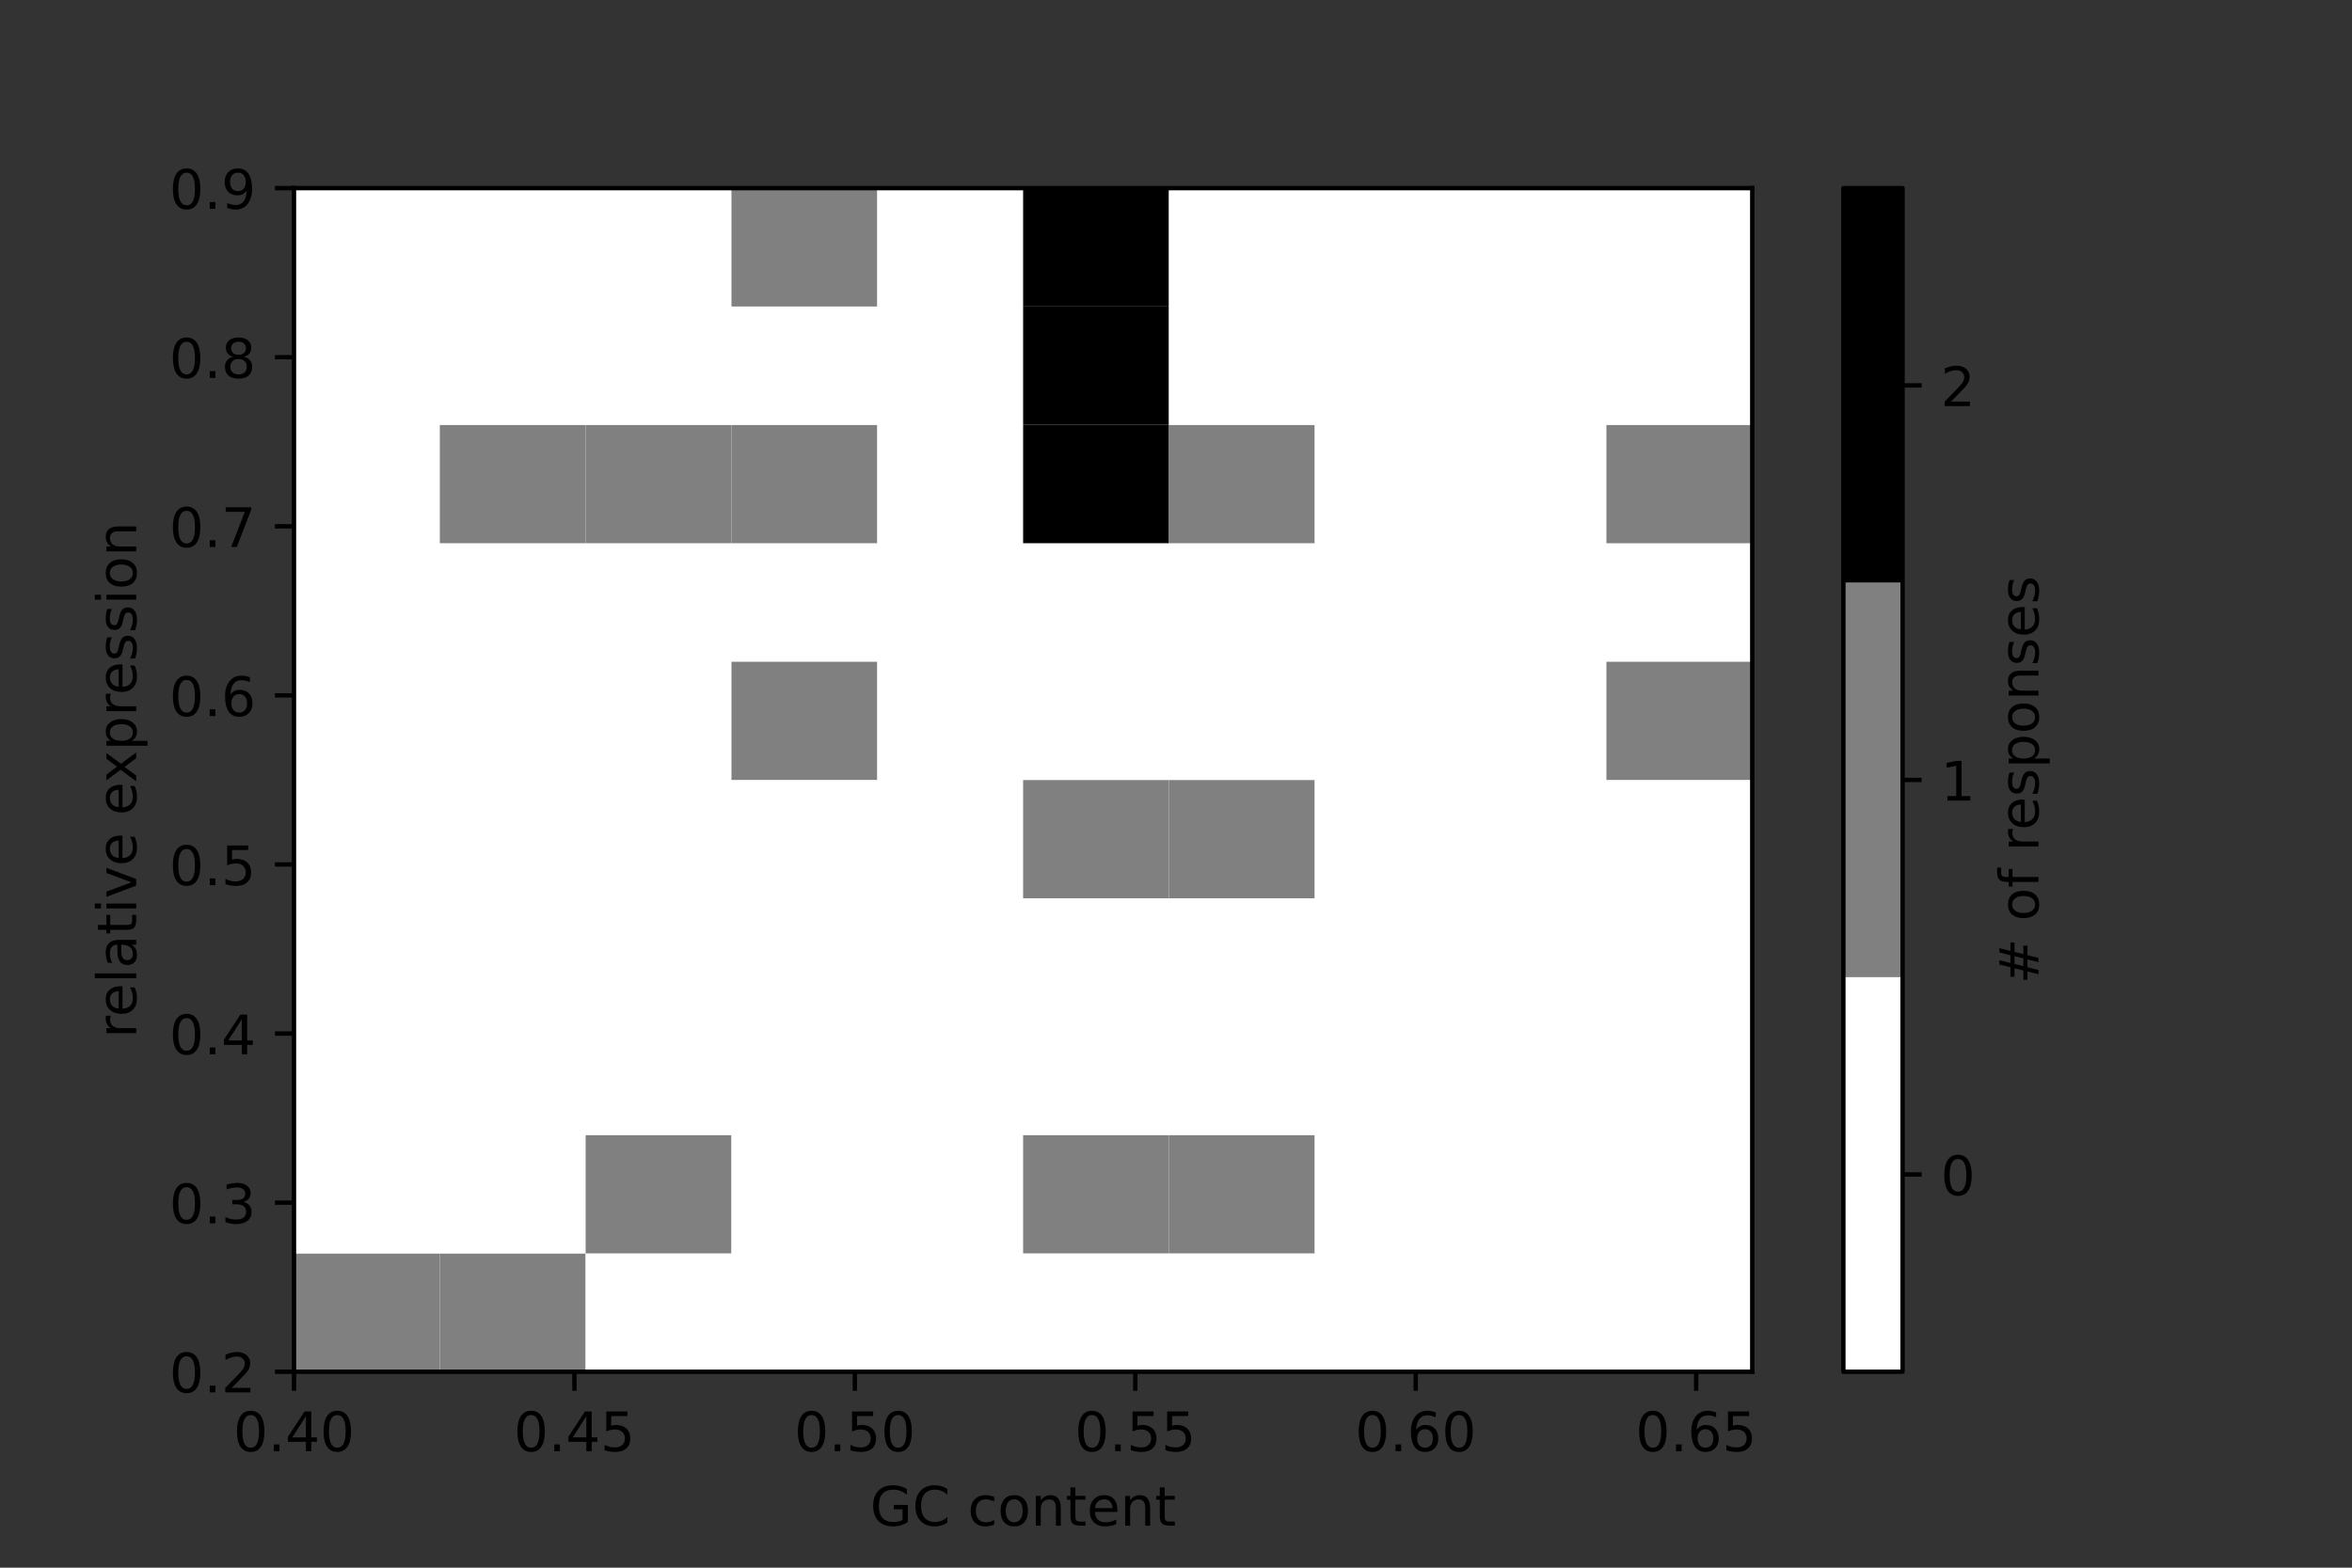 <?xml version="1.0" encoding="utf-8" standalone="no"?>
<!DOCTYPE svg PUBLIC "-//W3C//DTD SVG 1.1//EN"
  "http://www.w3.org/Graphics/SVG/1.1/DTD/svg11.dtd">
<!-- Created with matplotlib (https://matplotlib.org/) -->
<svg height="288pt" version="1.1" viewBox="0 0 432 288" width="432pt" xmlns="http://www.w3.org/2000/svg" xmlns:xlink="http://www.w3.org/1999/xlink">
 <rect x="0" y="0" width="432" height="288" fill="#333333" stroke="none"/>
 <defs>
  <style type="text/css">*{stroke-linecap:butt;stroke-linejoin:round;}</style>
 </defs>
 <g id="figure_1">
  <g id="patch_1">
   <path d="M 0 288 
L 432 288 
L 432 0 
L 0 0 
z
" style="fill:none;"/>
  </g>
  <g id="axes_1">
   <g id="patch_2">
    <path d="M 54 252 
L 321.84 252 
L 321.84 34.56 
L 54 34.56 
z
" style="fill:#ffffff;"/>
   </g>
   <g id="QuadMesh_1">
    <path clip-path="url(#p252e12c3a7)" d="M 54 252 
L 80.784 252 
L 80.784 230.256 
L 54 230.256 
L 54 252 
" style="fill:#808080;"/>
    <path clip-path="url(#p252e12c3a7)" d="M 80.784 252 
L 107.568 252 
L 107.568 230.256 
L 80.784 230.256 
L 80.784 252 
" style="fill:#808080;"/>
    <path clip-path="url(#p252e12c3a7)" d="M 107.568 252 
L 134.352 252 
L 134.352 230.256 
L 107.568 230.256 
L 107.568 252 
" style="fill:#ffffff;"/>
    <path clip-path="url(#p252e12c3a7)" d="M 134.352 252 
L 161.136 252 
L 161.136 230.256 
L 134.352 230.256 
L 134.352 252 
" style="fill:#ffffff;"/>
    <path clip-path="url(#p252e12c3a7)" d="M 161.136 252 
L 187.92 252 
L 187.92 230.256 
L 161.136 230.256 
L 161.136 252 
" style="fill:#ffffff;"/>
    <path clip-path="url(#p252e12c3a7)" d="M 187.92 252 
L 214.704 252 
L 214.704 230.256 
L 187.92 230.256 
L 187.92 252 
" style="fill:#ffffff;"/>
    <path clip-path="url(#p252e12c3a7)" d="M 214.704 252 
L 241.488 252 
L 241.488 230.256 
L 214.704 230.256 
L 214.704 252 
" style="fill:#ffffff;"/>
    <path clip-path="url(#p252e12c3a7)" d="M 241.488 252 
L 268.272 252 
L 268.272 230.256 
L 241.488 230.256 
L 241.488 252 
" style="fill:#ffffff;"/>
    <path clip-path="url(#p252e12c3a7)" d="M 268.272 252 
L 295.056 252 
L 295.056 230.256 
L 268.272 230.256 
L 268.272 252 
" style="fill:#ffffff;"/>
    <path clip-path="url(#p252e12c3a7)" d="M 295.056 252 
L 321.84 252 
L 321.84 230.256 
L 295.056 230.256 
L 295.056 252 
" style="fill:#ffffff;"/>
    <path clip-path="url(#p252e12c3a7)" d="M 54 230.256 
L 80.784 230.256 
L 80.784 208.512 
L 54 208.512 
L 54 230.256 
" style="fill:#ffffff;"/>
    <path clip-path="url(#p252e12c3a7)" d="M 80.784 230.256 
L 107.568 230.256 
L 107.568 208.512 
L 80.784 208.512 
L 80.784 230.256 
" style="fill:#ffffff;"/>
    <path clip-path="url(#p252e12c3a7)" d="M 107.568 230.256 
L 134.352 230.256 
L 134.352 208.512 
L 107.568 208.512 
L 107.568 230.256 
" style="fill:#808080;"/>
    <path clip-path="url(#p252e12c3a7)" d="M 134.352 230.256 
L 161.136 230.256 
L 161.136 208.512 
L 134.352 208.512 
L 134.352 230.256 
" style="fill:#ffffff;"/>
    <path clip-path="url(#p252e12c3a7)" d="M 161.136 230.256 
L 187.92 230.256 
L 187.92 208.512 
L 161.136 208.512 
L 161.136 230.256 
" style="fill:#ffffff;"/>
    <path clip-path="url(#p252e12c3a7)" d="M 187.92 230.256 
L 214.704 230.256 
L 214.704 208.512 
L 187.92 208.512 
L 187.92 230.256 
" style="fill:#808080;"/>
    <path clip-path="url(#p252e12c3a7)" d="M 214.704 230.256 
L 241.488 230.256 
L 241.488 208.512 
L 214.704 208.512 
L 214.704 230.256 
" style="fill:#808080;"/>
    <path clip-path="url(#p252e12c3a7)" d="M 241.488 230.256 
L 268.272 230.256 
L 268.272 208.512 
L 241.488 208.512 
L 241.488 230.256 
" style="fill:#ffffff;"/>
    <path clip-path="url(#p252e12c3a7)" d="M 268.272 230.256 
L 295.056 230.256 
L 295.056 208.512 
L 268.272 208.512 
L 268.272 230.256 
" style="fill:#ffffff;"/>
    <path clip-path="url(#p252e12c3a7)" d="M 295.056 230.256 
L 321.84 230.256 
L 321.84 208.512 
L 295.056 208.512 
L 295.056 230.256 
" style="fill:#ffffff;"/>
    <path clip-path="url(#p252e12c3a7)" d="M 54 208.512 
L 80.784 208.512 
L 80.784 186.768 
L 54 186.768 
L 54 208.512 
" style="fill:#ffffff;"/>
    <path clip-path="url(#p252e12c3a7)" d="M 80.784 208.512 
L 107.568 208.512 
L 107.568 186.768 
L 80.784 186.768 
L 80.784 208.512 
" style="fill:#ffffff;"/>
    <path clip-path="url(#p252e12c3a7)" d="M 107.568 208.512 
L 134.352 208.512 
L 134.352 186.768 
L 107.568 186.768 
L 107.568 208.512 
" style="fill:#ffffff;"/>
    <path clip-path="url(#p252e12c3a7)" d="M 134.352 208.512 
L 161.136 208.512 
L 161.136 186.768 
L 134.352 186.768 
L 134.352 208.512 
" style="fill:#ffffff;"/>
    <path clip-path="url(#p252e12c3a7)" d="M 161.136 208.512 
L 187.92 208.512 
L 187.92 186.768 
L 161.136 186.768 
L 161.136 208.512 
" style="fill:#ffffff;"/>
    <path clip-path="url(#p252e12c3a7)" d="M 187.92 208.512 
L 214.704 208.512 
L 214.704 186.768 
L 187.92 186.768 
L 187.92 208.512 
" style="fill:#ffffff;"/>
    <path clip-path="url(#p252e12c3a7)" d="M 214.704 208.512 
L 241.488 208.512 
L 241.488 186.768 
L 214.704 186.768 
L 214.704 208.512 
" style="fill:#ffffff;"/>
    <path clip-path="url(#p252e12c3a7)" d="M 241.488 208.512 
L 268.272 208.512 
L 268.272 186.768 
L 241.488 186.768 
L 241.488 208.512 
" style="fill:#ffffff;"/>
    <path clip-path="url(#p252e12c3a7)" d="M 268.272 208.512 
L 295.056 208.512 
L 295.056 186.768 
L 268.272 186.768 
L 268.272 208.512 
" style="fill:#ffffff;"/>
    <path clip-path="url(#p252e12c3a7)" d="M 295.056 208.512 
L 321.84 208.512 
L 321.84 186.768 
L 295.056 186.768 
L 295.056 208.512 
" style="fill:#ffffff;"/>
    <path clip-path="url(#p252e12c3a7)" d="M 54 186.768 
L 80.784 186.768 
L 80.784 165.024 
L 54 165.024 
L 54 186.768 
" style="fill:#ffffff;"/>
    <path clip-path="url(#p252e12c3a7)" d="M 80.784 186.768 
L 107.568 186.768 
L 107.568 165.024 
L 80.784 165.024 
L 80.784 186.768 
" style="fill:#ffffff;"/>
    <path clip-path="url(#p252e12c3a7)" d="M 107.568 186.768 
L 134.352 186.768 
L 134.352 165.024 
L 107.568 165.024 
L 107.568 186.768 
" style="fill:#ffffff;"/>
    <path clip-path="url(#p252e12c3a7)" d="M 134.352 186.768 
L 161.136 186.768 
L 161.136 165.024 
L 134.352 165.024 
L 134.352 186.768 
" style="fill:#ffffff;"/>
    <path clip-path="url(#p252e12c3a7)" d="M 161.136 186.768 
L 187.92 186.768 
L 187.92 165.024 
L 161.136 165.024 
L 161.136 186.768 
" style="fill:#ffffff;"/>
    <path clip-path="url(#p252e12c3a7)" d="M 187.92 186.768 
L 214.704 186.768 
L 214.704 165.024 
L 187.92 165.024 
L 187.92 186.768 
" style="fill:#ffffff;"/>
    <path clip-path="url(#p252e12c3a7)" d="M 214.704 186.768 
L 241.488 186.768 
L 241.488 165.024 
L 214.704 165.024 
L 214.704 186.768 
" style="fill:#ffffff;"/>
    <path clip-path="url(#p252e12c3a7)" d="M 241.488 186.768 
L 268.272 186.768 
L 268.272 165.024 
L 241.488 165.024 
L 241.488 186.768 
" style="fill:#ffffff;"/>
    <path clip-path="url(#p252e12c3a7)" d="M 268.272 186.768 
L 295.056 186.768 
L 295.056 165.024 
L 268.272 165.024 
L 268.272 186.768 
" style="fill:#ffffff;"/>
    <path clip-path="url(#p252e12c3a7)" d="M 295.056 186.768 
L 321.84 186.768 
L 321.84 165.024 
L 295.056 165.024 
L 295.056 186.768 
" style="fill:#ffffff;"/>
    <path clip-path="url(#p252e12c3a7)" d="M 54 165.024 
L 80.784 165.024 
L 80.784 143.28 
L 54 143.28 
L 54 165.024 
" style="fill:#ffffff;"/>
    <path clip-path="url(#p252e12c3a7)" d="M 80.784 165.024 
L 107.568 165.024 
L 107.568 143.28 
L 80.784 143.28 
L 80.784 165.024 
" style="fill:#ffffff;"/>
    <path clip-path="url(#p252e12c3a7)" d="M 107.568 165.024 
L 134.352 165.024 
L 134.352 143.28 
L 107.568 143.28 
L 107.568 165.024 
" style="fill:#ffffff;"/>
    <path clip-path="url(#p252e12c3a7)" d="M 134.352 165.024 
L 161.136 165.024 
L 161.136 143.28 
L 134.352 143.28 
L 134.352 165.024 
" style="fill:#ffffff;"/>
    <path clip-path="url(#p252e12c3a7)" d="M 161.136 165.024 
L 187.92 165.024 
L 187.92 143.28 
L 161.136 143.28 
L 161.136 165.024 
" style="fill:#ffffff;"/>
    <path clip-path="url(#p252e12c3a7)" d="M 187.92 165.024 
L 214.704 165.024 
L 214.704 143.28 
L 187.92 143.28 
L 187.92 165.024 
" style="fill:#808080;"/>
    <path clip-path="url(#p252e12c3a7)" d="M 214.704 165.024 
L 241.488 165.024 
L 241.488 143.28 
L 214.704 143.28 
L 214.704 165.024 
" style="fill:#808080;"/>
    <path clip-path="url(#p252e12c3a7)" d="M 241.488 165.024 
L 268.272 165.024 
L 268.272 143.28 
L 241.488 143.28 
L 241.488 165.024 
" style="fill:#ffffff;"/>
    <path clip-path="url(#p252e12c3a7)" d="M 268.272 165.024 
L 295.056 165.024 
L 295.056 143.28 
L 268.272 143.28 
L 268.272 165.024 
" style="fill:#ffffff;"/>
    <path clip-path="url(#p252e12c3a7)" d="M 295.056 165.024 
L 321.84 165.024 
L 321.84 143.28 
L 295.056 143.28 
L 295.056 165.024 
" style="fill:#ffffff;"/>
    <path clip-path="url(#p252e12c3a7)" d="M 54 143.28 
L 80.784 143.28 
L 80.784 121.536 
L 54 121.536 
L 54 143.28 
" style="fill:#ffffff;"/>
    <path clip-path="url(#p252e12c3a7)" d="M 80.784 143.28 
L 107.568 143.28 
L 107.568 121.536 
L 80.784 121.536 
L 80.784 143.28 
" style="fill:#ffffff;"/>
    <path clip-path="url(#p252e12c3a7)" d="M 107.568 143.28 
L 134.352 143.28 
L 134.352 121.536 
L 107.568 121.536 
L 107.568 143.28 
" style="fill:#ffffff;"/>
    <path clip-path="url(#p252e12c3a7)" d="M 134.352 143.28 
L 161.136 143.28 
L 161.136 121.536 
L 134.352 121.536 
L 134.352 143.28 
" style="fill:#808080;"/>
    <path clip-path="url(#p252e12c3a7)" d="M 161.136 143.28 
L 187.92 143.28 
L 187.92 121.536 
L 161.136 121.536 
L 161.136 143.28 
" style="fill:#ffffff;"/>
    <path clip-path="url(#p252e12c3a7)" d="M 187.92 143.28 
L 214.704 143.28 
L 214.704 121.536 
L 187.92 121.536 
L 187.92 143.28 
" style="fill:#ffffff;"/>
    <path clip-path="url(#p252e12c3a7)" d="M 214.704 143.28 
L 241.488 143.28 
L 241.488 121.536 
L 214.704 121.536 
L 214.704 143.28 
" style="fill:#ffffff;"/>
    <path clip-path="url(#p252e12c3a7)" d="M 241.488 143.28 
L 268.272 143.28 
L 268.272 121.536 
L 241.488 121.536 
L 241.488 143.28 
" style="fill:#ffffff;"/>
    <path clip-path="url(#p252e12c3a7)" d="M 268.272 143.28 
L 295.056 143.28 
L 295.056 121.536 
L 268.272 121.536 
L 268.272 143.28 
" style="fill:#ffffff;"/>
    <path clip-path="url(#p252e12c3a7)" d="M 295.056 143.28 
L 321.84 143.28 
L 321.84 121.536 
L 295.056 121.536 
L 295.056 143.28 
" style="fill:#808080;"/>
    <path clip-path="url(#p252e12c3a7)" d="M 54 121.536 
L 80.784 121.536 
L 80.784 99.792 
L 54 99.792 
L 54 121.536 
" style="fill:#ffffff;"/>
    <path clip-path="url(#p252e12c3a7)" d="M 80.784 121.536 
L 107.568 121.536 
L 107.568 99.792 
L 80.784 99.792 
L 80.784 121.536 
" style="fill:#ffffff;"/>
    <path clip-path="url(#p252e12c3a7)" d="M 107.568 121.536 
L 134.352 121.536 
L 134.352 99.792 
L 107.568 99.792 
L 107.568 121.536 
" style="fill:#ffffff;"/>
    <path clip-path="url(#p252e12c3a7)" d="M 134.352 121.536 
L 161.136 121.536 
L 161.136 99.792 
L 134.352 99.792 
L 134.352 121.536 
" style="fill:#ffffff;"/>
    <path clip-path="url(#p252e12c3a7)" d="M 161.136 121.536 
L 187.92 121.536 
L 187.92 99.792 
L 161.136 99.792 
L 161.136 121.536 
" style="fill:#ffffff;"/>
    <path clip-path="url(#p252e12c3a7)" d="M 187.92 121.536 
L 214.704 121.536 
L 214.704 99.792 
L 187.92 99.792 
L 187.92 121.536 
" style="fill:#ffffff;"/>
    <path clip-path="url(#p252e12c3a7)" d="M 214.704 121.536 
L 241.488 121.536 
L 241.488 99.792 
L 214.704 99.792 
L 214.704 121.536 
" style="fill:#ffffff;"/>
    <path clip-path="url(#p252e12c3a7)" d="M 241.488 121.536 
L 268.272 121.536 
L 268.272 99.792 
L 241.488 99.792 
L 241.488 121.536 
" style="fill:#ffffff;"/>
    <path clip-path="url(#p252e12c3a7)" d="M 268.272 121.536 
L 295.056 121.536 
L 295.056 99.792 
L 268.272 99.792 
L 268.272 121.536 
" style="fill:#ffffff;"/>
    <path clip-path="url(#p252e12c3a7)" d="M 295.056 121.536 
L 321.84 121.536 
L 321.84 99.792 
L 295.056 99.792 
L 295.056 121.536 
" style="fill:#ffffff;"/>
    <path clip-path="url(#p252e12c3a7)" d="M 54 99.792 
L 80.784 99.792 
L 80.784 78.048 
L 54 78.048 
L 54 99.792 
" style="fill:#ffffff;"/>
    <path clip-path="url(#p252e12c3a7)" d="M 80.784 99.792 
L 107.568 99.792 
L 107.568 78.048 
L 80.784 78.048 
L 80.784 99.792 
" style="fill:#808080;"/>
    <path clip-path="url(#p252e12c3a7)" d="M 107.568 99.792 
L 134.352 99.792 
L 134.352 78.048 
L 107.568 78.048 
L 107.568 99.792 
" style="fill:#808080;"/>
    <path clip-path="url(#p252e12c3a7)" d="M 134.352 99.792 
L 161.136 99.792 
L 161.136 78.048 
L 134.352 78.048 
L 134.352 99.792 
" style="fill:#808080;"/>
    <path clip-path="url(#p252e12c3a7)" d="M 161.136 99.792 
L 187.92 99.792 
L 187.92 78.048 
L 161.136 78.048 
L 161.136 99.792 
" style="fill:#ffffff;"/>
    <path clip-path="url(#p252e12c3a7)" d="M 187.92 99.792 
L 214.704 99.792 
L 214.704 78.048 
L 187.92 78.048 
L 187.92 99.792 
"/>
    <path clip-path="url(#p252e12c3a7)" d="M 214.704 99.792 
L 241.488 99.792 
L 241.488 78.048 
L 214.704 78.048 
L 214.704 99.792 
" style="fill:#808080;"/>
    <path clip-path="url(#p252e12c3a7)" d="M 241.488 99.792 
L 268.272 99.792 
L 268.272 78.048 
L 241.488 78.048 
L 241.488 99.792 
" style="fill:#ffffff;"/>
    <path clip-path="url(#p252e12c3a7)" d="M 268.272 99.792 
L 295.056 99.792 
L 295.056 78.048 
L 268.272 78.048 
L 268.272 99.792 
" style="fill:#ffffff;"/>
    <path clip-path="url(#p252e12c3a7)" d="M 295.056 99.792 
L 321.84 99.792 
L 321.84 78.048 
L 295.056 78.048 
L 295.056 99.792 
" style="fill:#808080;"/>
    <path clip-path="url(#p252e12c3a7)" d="M 54 78.048 
L 80.784 78.048 
L 80.784 56.304 
L 54 56.304 
L 54 78.048 
" style="fill:#ffffff;"/>
    <path clip-path="url(#p252e12c3a7)" d="M 80.784 78.048 
L 107.568 78.048 
L 107.568 56.304 
L 80.784 56.304 
L 80.784 78.048 
" style="fill:#ffffff;"/>
    <path clip-path="url(#p252e12c3a7)" d="M 107.568 78.048 
L 134.352 78.048 
L 134.352 56.304 
L 107.568 56.304 
L 107.568 78.048 
" style="fill:#ffffff;"/>
    <path clip-path="url(#p252e12c3a7)" d="M 134.352 78.048 
L 161.136 78.048 
L 161.136 56.304 
L 134.352 56.304 
L 134.352 78.048 
" style="fill:#ffffff;"/>
    <path clip-path="url(#p252e12c3a7)" d="M 161.136 78.048 
L 187.92 78.048 
L 187.92 56.304 
L 161.136 56.304 
L 161.136 78.048 
" style="fill:#ffffff;"/>
    <path clip-path="url(#p252e12c3a7)" d="M 187.92 78.048 
L 214.704 78.048 
L 214.704 56.304 
L 187.92 56.304 
L 187.92 78.048 
"/>
    <path clip-path="url(#p252e12c3a7)" d="M 214.704 78.048 
L 241.488 78.048 
L 241.488 56.304 
L 214.704 56.304 
L 214.704 78.048 
" style="fill:#ffffff;"/>
    <path clip-path="url(#p252e12c3a7)" d="M 241.488 78.048 
L 268.272 78.048 
L 268.272 56.304 
L 241.488 56.304 
L 241.488 78.048 
" style="fill:#ffffff;"/>
    <path clip-path="url(#p252e12c3a7)" d="M 268.272 78.048 
L 295.056 78.048 
L 295.056 56.304 
L 268.272 56.304 
L 268.272 78.048 
" style="fill:#ffffff;"/>
    <path clip-path="url(#p252e12c3a7)" d="M 295.056 78.048 
L 321.84 78.048 
L 321.84 56.304 
L 295.056 56.304 
L 295.056 78.048 
" style="fill:#ffffff;"/>
    <path clip-path="url(#p252e12c3a7)" d="M 54 56.304 
L 80.784 56.304 
L 80.784 34.56 
L 54 34.56 
L 54 56.304 
" style="fill:#ffffff;"/>
    <path clip-path="url(#p252e12c3a7)" d="M 80.784 56.304 
L 107.568 56.304 
L 107.568 34.56 
L 80.784 34.56 
L 80.784 56.304 
" style="fill:#ffffff;"/>
    <path clip-path="url(#p252e12c3a7)" d="M 107.568 56.304 
L 134.352 56.304 
L 134.352 34.56 
L 107.568 34.56 
L 107.568 56.304 
" style="fill:#ffffff;"/>
    <path clip-path="url(#p252e12c3a7)" d="M 134.352 56.304 
L 161.136 56.304 
L 161.136 34.56 
L 134.352 34.56 
L 134.352 56.304 
" style="fill:#808080;"/>
    <path clip-path="url(#p252e12c3a7)" d="M 161.136 56.304 
L 187.92 56.304 
L 187.92 34.56 
L 161.136 34.56 
L 161.136 56.304 
" style="fill:#ffffff;"/>
    <path clip-path="url(#p252e12c3a7)" d="M 187.92 56.304 
L 214.704 56.304 
L 214.704 34.56 
L 187.92 34.56 
L 187.92 56.304 
"/>
    <path clip-path="url(#p252e12c3a7)" d="M 214.704 56.304 
L 241.488 56.304 
L 241.488 34.56 
L 214.704 34.56 
L 214.704 56.304 
" style="fill:#ffffff;"/>
    <path clip-path="url(#p252e12c3a7)" d="M 241.488 56.304 
L 268.272 56.304 
L 268.272 34.56 
L 241.488 34.56 
L 241.488 56.304 
" style="fill:#ffffff;"/>
    <path clip-path="url(#p252e12c3a7)" d="M 268.272 56.304 
L 295.056 56.304 
L 295.056 34.56 
L 268.272 34.56 
L 268.272 56.304 
" style="fill:#ffffff;"/>
    <path clip-path="url(#p252e12c3a7)" d="M 295.056 56.304 
L 321.84 56.304 
L 321.84 34.56 
L 295.056 34.56 
L 295.056 56.304 
" style="fill:#ffffff;"/>
   </g>
   <g id="matplotlib.axis_1">
    <g id="xtick_1">
     <g id="line2d_1">
      <defs>
       <path d="M 0 0 
L 0 3.5 
" id="mf8b6bf6a64" style="stroke:#000000;stroke-width:0.8;"/>
      </defs>
      <g>
       <use style="stroke:#000000;stroke-width:0.8;" x="54" xlink:href="#mf8b6bf6a64" y="252"/>
      </g>
     </g>
     <g id="text_1">
      <!-- 0.40 -->
      <g transform="translate(42.867 266.598)scale(0.1 -0.1)">
       <defs>
        <path d="M 31.781 66.406 
Q 24.172 66.406 20.328 58.906 
Q 16.5 51.422 16.5 36.375 
Q 16.5 21.391 20.328 13.891 
Q 24.172 6.391 31.781 6.391 
Q 39.453 6.391 43.281 13.891 
Q 47.125 21.391 47.125 36.375 
Q 47.125 51.422 43.281 58.906 
Q 39.453 66.406 31.781 66.406 
z
M 31.781 74.219 
Q 44.047 74.219 50.516 64.516 
Q 56.984 54.828 56.984 36.375 
Q 56.984 17.969 50.516 8.266 
Q 44.047 -1.422 31.781 -1.422 
Q 19.531 -1.422 13.062 8.266 
Q 6.594 17.969 6.594 36.375 
Q 6.594 54.828 13.062 64.516 
Q 19.531 74.219 31.781 74.219 
z
" id="DejaVuSans-48"/>
        <path d="M 10.688 12.406 
L 21 12.406 
L 21 0 
L 10.688 0 
z
" id="DejaVuSans-46"/>
        <path d="M 37.797 64.312 
L 12.891 25.391 
L 37.797 25.391 
z
M 35.203 72.906 
L 47.609 72.906 
L 47.609 25.391 
L 58.016 25.391 
L 58.016 17.188 
L 47.609 17.188 
L 47.609 0 
L 37.797 0 
L 37.797 17.188 
L 4.891 17.188 
L 4.891 26.703 
z
" id="DejaVuSans-52"/>
       </defs>
       <use xlink:href="#DejaVuSans-48"/>
       <use x="63.623" xlink:href="#DejaVuSans-46"/>
       <use x="95.41" xlink:href="#DejaVuSans-52"/>
       <use x="159.033" xlink:href="#DejaVuSans-48"/>
      </g>
     </g>
    </g>
    <g id="xtick_2">
     <g id="line2d_2">
      <g>
       <use style="stroke:#000000;stroke-width:0.8;" x="105.508" xlink:href="#mf8b6bf6a64" y="252"/>
      </g>
     </g>
     <g id="text_2">
      <!-- 0.45 -->
      <g transform="translate(94.375 266.598)scale(0.1 -0.1)">
       <defs>
        <path d="M 10.797 72.906 
L 49.516 72.906 
L 49.516 64.594 
L 19.828 64.594 
L 19.828 46.734 
Q 21.969 47.469 24.109 47.828 
Q 26.266 48.188 28.422 48.188 
Q 40.625 48.188 47.75 41.5 
Q 54.891 34.812 54.891 23.391 
Q 54.891 11.625 47.562 5.094 
Q 40.234 -1.422 26.906 -1.422 
Q 22.312 -1.422 17.547 -0.641 
Q 12.797 0.141 7.719 1.703 
L 7.719 11.625 
Q 12.109 9.234 16.797 8.062 
Q 21.484 6.891 26.703 6.891 
Q 35.156 6.891 40.078 11.328 
Q 45.016 15.766 45.016 23.391 
Q 45.016 31 40.078 35.438 
Q 35.156 39.891 26.703 39.891 
Q 22.75 39.891 18.812 39.016 
Q 14.891 38.141 10.797 36.281 
z
" id="DejaVuSans-53"/>
       </defs>
       <use xlink:href="#DejaVuSans-48"/>
       <use x="63.623" xlink:href="#DejaVuSans-46"/>
       <use x="95.41" xlink:href="#DejaVuSans-52"/>
       <use x="159.033" xlink:href="#DejaVuSans-53"/>
      </g>
     </g>
    </g>
    <g id="xtick_3">
     <g id="line2d_3">
      <g>
       <use style="stroke:#000000;stroke-width:0.8;" x="157.015" xlink:href="#mf8b6bf6a64" y="252"/>
      </g>
     </g>
     <g id="text_3">
      <!-- 0.50 -->
      <g transform="translate(145.883 266.598)scale(0.1 -0.1)">
       <use xlink:href="#DejaVuSans-48"/>
       <use x="63.623" xlink:href="#DejaVuSans-46"/>
       <use x="95.41" xlink:href="#DejaVuSans-53"/>
       <use x="159.033" xlink:href="#DejaVuSans-48"/>
      </g>
     </g>
    </g>
    <g id="xtick_4">
     <g id="line2d_4">
      <g>
       <use style="stroke:#000000;stroke-width:0.8;" x="208.523" xlink:href="#mf8b6bf6a64" y="252"/>
      </g>
     </g>
     <g id="text_4">
      <!-- 0.55 -->
      <g transform="translate(197.39 266.598)scale(0.1 -0.1)">
       <use xlink:href="#DejaVuSans-48"/>
       <use x="63.623" xlink:href="#DejaVuSans-46"/>
       <use x="95.41" xlink:href="#DejaVuSans-53"/>
       <use x="159.033" xlink:href="#DejaVuSans-53"/>
      </g>
     </g>
    </g>
    <g id="xtick_5">
     <g id="line2d_5">
      <g>
       <use style="stroke:#000000;stroke-width:0.8;" x="260.031" xlink:href="#mf8b6bf6a64" y="252"/>
      </g>
     </g>
     <g id="text_5">
      <!-- 0.60 -->
      <g transform="translate(248.898 266.598)scale(0.1 -0.1)">
       <defs>
        <path d="M 33.016 40.375 
Q 26.375 40.375 22.484 35.828 
Q 18.609 31.297 18.609 23.391 
Q 18.609 15.531 22.484 10.953 
Q 26.375 6.391 33.016 6.391 
Q 39.656 6.391 43.531 10.953 
Q 47.406 15.531 47.406 23.391 
Q 47.406 31.297 43.531 35.828 
Q 39.656 40.375 33.016 40.375 
z
M 52.594 71.297 
L 52.594 62.312 
Q 48.875 64.062 45.094 64.984 
Q 41.312 65.922 37.594 65.922 
Q 27.828 65.922 22.672 59.328 
Q 17.531 52.734 16.797 39.406 
Q 19.672 43.656 24.016 45.922 
Q 28.375 48.188 33.594 48.188 
Q 44.578 48.188 50.953 41.516 
Q 57.328 34.859 57.328 23.391 
Q 57.328 12.156 50.688 5.359 
Q 44.047 -1.422 33.016 -1.422 
Q 20.359 -1.422 13.672 8.266 
Q 6.984 17.969 6.984 36.375 
Q 6.984 53.656 15.188 63.938 
Q 23.391 74.219 37.203 74.219 
Q 40.922 74.219 44.703 73.484 
Q 48.484 72.75 52.594 71.297 
z
" id="DejaVuSans-54"/>
       </defs>
       <use xlink:href="#DejaVuSans-48"/>
       <use x="63.623" xlink:href="#DejaVuSans-46"/>
       <use x="95.41" xlink:href="#DejaVuSans-54"/>
       <use x="159.033" xlink:href="#DejaVuSans-48"/>
      </g>
     </g>
    </g>
    <g id="xtick_6">
     <g id="line2d_6">
      <g>
       <use style="stroke:#000000;stroke-width:0.8;" x="311.538" xlink:href="#mf8b6bf6a64" y="252"/>
      </g>
     </g>
     <g id="text_6">
      <!-- 0.65 -->
      <g transform="translate(300.406 266.598)scale(0.1 -0.1)">
       <use xlink:href="#DejaVuSans-48"/>
       <use x="63.623" xlink:href="#DejaVuSans-46"/>
       <use x="95.41" xlink:href="#DejaVuSans-54"/>
       <use x="159.033" xlink:href="#DejaVuSans-53"/>
      </g>
     </g>
    </g>
    <g id="text_7">
     <!-- GC content -->
     <g transform="translate(159.822 280.277)scale(0.1 -0.1)">
      <defs>
       <path d="M 59.516 10.406 
L 59.516 29.984 
L 43.406 29.984 
L 43.406 38.094 
L 69.281 38.094 
L 69.281 6.781 
Q 63.578 2.734 56.688 0.656 
Q 49.812 -1.422 42 -1.422 
Q 24.906 -1.422 15.25 8.562 
Q 5.609 18.562 5.609 36.375 
Q 5.609 54.25 15.25 64.234 
Q 24.906 74.219 42 74.219 
Q 49.125 74.219 55.547 72.453 
Q 61.969 70.703 67.391 67.281 
L 67.391 56.781 
Q 61.922 61.422 55.766 63.766 
Q 49.609 66.109 42.828 66.109 
Q 29.438 66.109 22.719 58.641 
Q 16.016 51.172 16.016 36.375 
Q 16.016 21.625 22.719 14.156 
Q 29.438 6.688 42.828 6.688 
Q 48.047 6.688 52.141 7.594 
Q 56.25 8.5 59.516 10.406 
z
" id="DejaVuSans-71"/>
       <path d="M 64.406 67.281 
L 64.406 56.891 
Q 59.422 61.531 53.781 63.812 
Q 48.141 66.109 41.797 66.109 
Q 29.297 66.109 22.656 58.469 
Q 16.016 50.828 16.016 36.375 
Q 16.016 21.969 22.656 14.328 
Q 29.297 6.688 41.797 6.688 
Q 48.141 6.688 53.781 8.984 
Q 59.422 11.281 64.406 15.922 
L 64.406 5.609 
Q 59.234 2.094 53.438 0.328 
Q 47.656 -1.422 41.219 -1.422 
Q 24.656 -1.422 15.125 8.703 
Q 5.609 18.844 5.609 36.375 
Q 5.609 53.953 15.125 64.078 
Q 24.656 74.219 41.219 74.219 
Q 47.75 74.219 53.531 72.484 
Q 59.328 70.75 64.406 67.281 
z
" id="DejaVuSans-67"/>
       <path id="DejaVuSans-32"/>
       <path d="M 48.781 52.594 
L 48.781 44.188 
Q 44.969 46.297 41.141 47.344 
Q 37.312 48.391 33.406 48.391 
Q 24.656 48.391 19.812 42.844 
Q 14.984 37.312 14.984 27.297 
Q 14.984 17.281 19.812 11.734 
Q 24.656 6.203 33.406 6.203 
Q 37.312 6.203 41.141 7.25 
Q 44.969 8.297 48.781 10.406 
L 48.781 2.094 
Q 45.016 0.344 40.984 -0.531 
Q 36.969 -1.422 32.422 -1.422 
Q 20.062 -1.422 12.781 6.344 
Q 5.516 14.109 5.516 27.297 
Q 5.516 40.672 12.859 48.328 
Q 20.219 56 33.016 56 
Q 37.156 56 41.109 55.141 
Q 45.062 54.297 48.781 52.594 
z
" id="DejaVuSans-99"/>
       <path d="M 30.609 48.391 
Q 23.391 48.391 19.188 42.75 
Q 14.984 37.109 14.984 27.297 
Q 14.984 17.484 19.156 11.844 
Q 23.344 6.203 30.609 6.203 
Q 37.797 6.203 41.984 11.859 
Q 46.188 17.531 46.188 27.297 
Q 46.188 37.016 41.984 42.703 
Q 37.797 48.391 30.609 48.391 
z
M 30.609 56 
Q 42.328 56 49.016 48.375 
Q 55.719 40.766 55.719 27.297 
Q 55.719 13.875 49.016 6.219 
Q 42.328 -1.422 30.609 -1.422 
Q 18.844 -1.422 12.172 6.219 
Q 5.516 13.875 5.516 27.297 
Q 5.516 40.766 12.172 48.375 
Q 18.844 56 30.609 56 
z
" id="DejaVuSans-111"/>
       <path d="M 54.891 33.016 
L 54.891 0 
L 45.906 0 
L 45.906 32.719 
Q 45.906 40.484 42.875 44.328 
Q 39.844 48.188 33.797 48.188 
Q 26.516 48.188 22.312 43.547 
Q 18.109 38.922 18.109 30.906 
L 18.109 0 
L 9.078 0 
L 9.078 54.688 
L 18.109 54.688 
L 18.109 46.188 
Q 21.344 51.125 25.703 53.562 
Q 30.078 56 35.797 56 
Q 45.219 56 50.047 50.172 
Q 54.891 44.344 54.891 33.016 
z
" id="DejaVuSans-110"/>
       <path d="M 18.312 70.219 
L 18.312 54.688 
L 36.812 54.688 
L 36.812 47.703 
L 18.312 47.703 
L 18.312 18.016 
Q 18.312 11.328 20.141 9.422 
Q 21.969 7.516 27.594 7.516 
L 36.812 7.516 
L 36.812 0 
L 27.594 0 
Q 17.188 0 13.234 3.875 
Q 9.281 7.766 9.281 18.016 
L 9.281 47.703 
L 2.688 47.703 
L 2.688 54.688 
L 9.281 54.688 
L 9.281 70.219 
z
" id="DejaVuSans-116"/>
       <path d="M 56.203 29.594 
L 56.203 25.203 
L 14.891 25.203 
Q 15.484 15.922 20.484 11.062 
Q 25.484 6.203 34.422 6.203 
Q 39.594 6.203 44.453 7.469 
Q 49.312 8.734 54.109 11.281 
L 54.109 2.781 
Q 49.266 0.734 44.188 -0.344 
Q 39.109 -1.422 33.891 -1.422 
Q 20.797 -1.422 13.156 6.188 
Q 5.516 13.812 5.516 26.812 
Q 5.516 40.234 12.766 48.109 
Q 20.016 56 32.328 56 
Q 43.359 56 49.781 48.891 
Q 56.203 41.797 56.203 29.594 
z
M 47.219 32.234 
Q 47.125 39.594 43.094 43.984 
Q 39.062 48.391 32.422 48.391 
Q 24.906 48.391 20.391 44.141 
Q 15.875 39.891 15.188 32.172 
z
" id="DejaVuSans-101"/>
      </defs>
      <use xlink:href="#DejaVuSans-71"/>
      <use x="77.49" xlink:href="#DejaVuSans-67"/>
      <use x="147.314" xlink:href="#DejaVuSans-32"/>
      <use x="179.102" xlink:href="#DejaVuSans-99"/>
      <use x="234.082" xlink:href="#DejaVuSans-111"/>
      <use x="295.264" xlink:href="#DejaVuSans-110"/>
      <use x="358.643" xlink:href="#DejaVuSans-116"/>
      <use x="397.852" xlink:href="#DejaVuSans-101"/>
      <use x="459.375" xlink:href="#DejaVuSans-110"/>
      <use x="522.754" xlink:href="#DejaVuSans-116"/>
     </g>
    </g>
   </g>
   <g id="matplotlib.axis_2">
    <g id="ytick_1">
     <g id="line2d_7">
      <defs>
       <path d="M 0 0 
L -3.5 0 
" id="m62a0bc4174" style="stroke:#000000;stroke-width:0.8;"/>
      </defs>
      <g>
       <use style="stroke:#000000;stroke-width:0.8;" x="54" xlink:href="#m62a0bc4174" y="252"/>
      </g>
     </g>
     <g id="text_8">
      <!-- 0.2 -->
      <g transform="translate(31.097 255.799)scale(0.1 -0.1)">
       <defs>
        <path d="M 19.188 8.297 
L 53.609 8.297 
L 53.609 0 
L 7.328 0 
L 7.328 8.297 
Q 12.938 14.109 22.625 23.891 
Q 32.328 33.688 34.812 36.531 
Q 39.547 41.844 41.422 45.531 
Q 43.312 49.219 43.312 52.781 
Q 43.312 58.594 39.234 62.25 
Q 35.156 65.922 28.609 65.922 
Q 23.969 65.922 18.812 64.312 
Q 13.672 62.703 7.812 59.422 
L 7.812 69.391 
Q 13.766 71.781 18.938 73 
Q 24.125 74.219 28.422 74.219 
Q 39.75 74.219 46.484 68.547 
Q 53.219 62.891 53.219 53.422 
Q 53.219 48.922 51.531 44.891 
Q 49.859 40.875 45.406 35.406 
Q 44.188 33.984 37.641 27.219 
Q 31.109 20.453 19.188 8.297 
z
" id="DejaVuSans-50"/>
       </defs>
       <use xlink:href="#DejaVuSans-48"/>
       <use x="63.623" xlink:href="#DejaVuSans-46"/>
       <use x="95.41" xlink:href="#DejaVuSans-50"/>
      </g>
     </g>
    </g>
    <g id="ytick_2">
     <g id="line2d_8">
      <g>
       <use style="stroke:#000000;stroke-width:0.8;" x="54" xlink:href="#m62a0bc4174" y="220.937"/>
      </g>
     </g>
     <g id="text_9">
      <!-- 0.3 -->
      <g transform="translate(31.097 224.736)scale(0.1 -0.1)">
       <defs>
        <path d="M 40.578 39.312 
Q 47.656 37.797 51.625 33 
Q 55.609 28.219 55.609 21.188 
Q 55.609 10.406 48.188 4.484 
Q 40.766 -1.422 27.094 -1.422 
Q 22.516 -1.422 17.656 -0.516 
Q 12.797 0.391 7.625 2.203 
L 7.625 11.719 
Q 11.719 9.328 16.594 8.109 
Q 21.484 6.891 26.812 6.891 
Q 36.078 6.891 40.938 10.547 
Q 45.797 14.203 45.797 21.188 
Q 45.797 27.641 41.281 31.266 
Q 36.766 34.906 28.719 34.906 
L 20.219 34.906 
L 20.219 43.016 
L 29.109 43.016 
Q 36.375 43.016 40.234 45.922 
Q 44.094 48.828 44.094 54.297 
Q 44.094 59.906 40.109 62.906 
Q 36.141 65.922 28.719 65.922 
Q 24.656 65.922 20.016 65.031 
Q 15.375 64.156 9.812 62.312 
L 9.812 71.094 
Q 15.438 72.656 20.344 73.438 
Q 25.25 74.219 29.594 74.219 
Q 40.828 74.219 47.359 69.109 
Q 53.906 64.016 53.906 55.328 
Q 53.906 49.266 50.438 45.094 
Q 46.969 40.922 40.578 39.312 
z
" id="DejaVuSans-51"/>
       </defs>
       <use xlink:href="#DejaVuSans-48"/>
       <use x="63.623" xlink:href="#DejaVuSans-46"/>
       <use x="95.41" xlink:href="#DejaVuSans-51"/>
      </g>
     </g>
    </g>
    <g id="ytick_3">
     <g id="line2d_9">
      <g>
       <use style="stroke:#000000;stroke-width:0.8;" x="54" xlink:href="#m62a0bc4174" y="189.874"/>
      </g>
     </g>
     <g id="text_10">
      <!-- 0.4 -->
      <g transform="translate(31.097 193.674)scale(0.1 -0.1)">
       <use xlink:href="#DejaVuSans-48"/>
       <use x="63.623" xlink:href="#DejaVuSans-46"/>
       <use x="95.41" xlink:href="#DejaVuSans-52"/>
      </g>
     </g>
    </g>
    <g id="ytick_4">
     <g id="line2d_10">
      <g>
       <use style="stroke:#000000;stroke-width:0.8;" x="54" xlink:href="#m62a0bc4174" y="158.811"/>
      </g>
     </g>
     <g id="text_11">
      <!-- 0.5 -->
      <g transform="translate(31.097 162.611)scale(0.1 -0.1)">
       <use xlink:href="#DejaVuSans-48"/>
       <use x="63.623" xlink:href="#DejaVuSans-46"/>
       <use x="95.41" xlink:href="#DejaVuSans-53"/>
      </g>
     </g>
    </g>
    <g id="ytick_5">
     <g id="line2d_11">
      <g>
       <use style="stroke:#000000;stroke-width:0.8;" x="54" xlink:href="#m62a0bc4174" y="127.749"/>
      </g>
     </g>
     <g id="text_12">
      <!-- 0.6 -->
      <g transform="translate(31.097 131.548)scale(0.1 -0.1)">
       <use xlink:href="#DejaVuSans-48"/>
       <use x="63.623" xlink:href="#DejaVuSans-46"/>
       <use x="95.41" xlink:href="#DejaVuSans-54"/>
      </g>
     </g>
    </g>
    <g id="ytick_6">
     <g id="line2d_12">
      <g>
       <use style="stroke:#000000;stroke-width:0.8;" x="54" xlink:href="#m62a0bc4174" y="96.686"/>
      </g>
     </g>
     <g id="text_13">
      <!-- 0.7 -->
      <g transform="translate(31.097 100.485)scale(0.1 -0.1)">
       <defs>
        <path d="M 8.203 72.906 
L 55.078 72.906 
L 55.078 68.703 
L 28.609 0 
L 18.312 0 
L 43.219 64.594 
L 8.203 64.594 
z
" id="DejaVuSans-55"/>
       </defs>
       <use xlink:href="#DejaVuSans-48"/>
       <use x="63.623" xlink:href="#DejaVuSans-46"/>
       <use x="95.41" xlink:href="#DejaVuSans-55"/>
      </g>
     </g>
    </g>
    <g id="ytick_7">
     <g id="line2d_13">
      <g>
       <use style="stroke:#000000;stroke-width:0.8;" x="54" xlink:href="#m62a0bc4174" y="65.623"/>
      </g>
     </g>
     <g id="text_14">
      <!-- 0.8 -->
      <g transform="translate(31.097 69.422)scale(0.1 -0.1)">
       <defs>
        <path d="M 31.781 34.625 
Q 24.75 34.625 20.719 30.859 
Q 16.703 27.094 16.703 20.516 
Q 16.703 13.922 20.719 10.156 
Q 24.75 6.391 31.781 6.391 
Q 38.812 6.391 42.859 10.172 
Q 46.922 13.969 46.922 20.516 
Q 46.922 27.094 42.891 30.859 
Q 38.875 34.625 31.781 34.625 
z
M 21.922 38.812 
Q 15.578 40.375 12.031 44.719 
Q 8.5 49.078 8.5 55.328 
Q 8.5 64.062 14.719 69.141 
Q 20.953 74.219 31.781 74.219 
Q 42.672 74.219 48.875 69.141 
Q 55.078 64.062 55.078 55.328 
Q 55.078 49.078 51.531 44.719 
Q 48 40.375 41.703 38.812 
Q 48.828 37.156 52.797 32.312 
Q 56.781 27.484 56.781 20.516 
Q 56.781 9.906 50.312 4.234 
Q 43.844 -1.422 31.781 -1.422 
Q 19.734 -1.422 13.25 4.234 
Q 6.781 9.906 6.781 20.516 
Q 6.781 27.484 10.781 32.312 
Q 14.797 37.156 21.922 38.812 
z
M 18.312 54.391 
Q 18.312 48.734 21.844 45.562 
Q 25.391 42.391 31.781 42.391 
Q 38.141 42.391 41.719 45.562 
Q 45.312 48.734 45.312 54.391 
Q 45.312 60.062 41.719 63.234 
Q 38.141 66.406 31.781 66.406 
Q 25.391 66.406 21.844 63.234 
Q 18.312 60.062 18.312 54.391 
z
" id="DejaVuSans-56"/>
       </defs>
       <use xlink:href="#DejaVuSans-48"/>
       <use x="63.623" xlink:href="#DejaVuSans-46"/>
       <use x="95.41" xlink:href="#DejaVuSans-56"/>
      </g>
     </g>
    </g>
    <g id="ytick_8">
     <g id="line2d_14">
      <g>
       <use style="stroke:#000000;stroke-width:0.8;" x="54" xlink:href="#m62a0bc4174" y="34.56"/>
      </g>
     </g>
     <g id="text_15">
      <!-- 0.9 -->
      <g transform="translate(31.097 38.359)scale(0.1 -0.1)">
       <defs>
        <path d="M 10.984 1.516 
L 10.984 10.5 
Q 14.703 8.734 18.5 7.812 
Q 22.312 6.891 25.984 6.891 
Q 35.75 6.891 40.891 13.453 
Q 46.047 20.016 46.781 33.406 
Q 43.953 29.203 39.594 26.953 
Q 35.25 24.703 29.984 24.703 
Q 19.047 24.703 12.672 31.312 
Q 6.297 37.938 6.297 49.422 
Q 6.297 60.641 12.938 67.422 
Q 19.578 74.219 30.609 74.219 
Q 43.266 74.219 49.922 64.516 
Q 56.594 54.828 56.594 36.375 
Q 56.594 19.141 48.406 8.859 
Q 40.234 -1.422 26.422 -1.422 
Q 22.703 -1.422 18.891 -0.688 
Q 15.094 0.047 10.984 1.516 
z
M 30.609 32.422 
Q 37.25 32.422 41.125 36.953 
Q 45.016 41.5 45.016 49.422 
Q 45.016 57.281 41.125 61.844 
Q 37.25 66.406 30.609 66.406 
Q 23.969 66.406 20.094 61.844 
Q 16.219 57.281 16.219 49.422 
Q 16.219 41.5 20.094 36.953 
Q 23.969 32.422 30.609 32.422 
z
" id="DejaVuSans-57"/>
       </defs>
       <use xlink:href="#DejaVuSans-48"/>
       <use x="63.623" xlink:href="#DejaVuSans-46"/>
       <use x="95.41" xlink:href="#DejaVuSans-57"/>
      </g>
     </g>
    </g>
    <g id="text_16">
     <!-- relative expression -->
     <g transform="translate(25.017 190.696)rotate(-90)scale(0.1 -0.1)">
      <defs>
       <path d="M 41.109 46.297 
Q 39.594 47.172 37.812 47.578 
Q 36.031 48 33.891 48 
Q 26.266 48 22.188 43.047 
Q 18.109 38.094 18.109 28.812 
L 18.109 0 
L 9.078 0 
L 9.078 54.688 
L 18.109 54.688 
L 18.109 46.188 
Q 20.953 51.172 25.484 53.578 
Q 30.031 56 36.531 56 
Q 37.453 56 38.578 55.875 
Q 39.703 55.766 41.062 55.516 
z
" id="DejaVuSans-114"/>
       <path d="M 9.422 75.984 
L 18.406 75.984 
L 18.406 0 
L 9.422 0 
z
" id="DejaVuSans-108"/>
       <path d="M 34.281 27.484 
Q 23.391 27.484 19.188 25 
Q 14.984 22.516 14.984 16.5 
Q 14.984 11.719 18.141 8.906 
Q 21.297 6.109 26.703 6.109 
Q 34.188 6.109 38.703 11.406 
Q 43.219 16.703 43.219 25.484 
L 43.219 27.484 
z
M 52.203 31.203 
L 52.203 0 
L 43.219 0 
L 43.219 8.297 
Q 40.141 3.328 35.547 0.953 
Q 30.953 -1.422 24.312 -1.422 
Q 15.922 -1.422 10.953 3.297 
Q 6 8.016 6 15.922 
Q 6 25.141 12.172 29.828 
Q 18.359 34.516 30.609 34.516 
L 43.219 34.516 
L 43.219 35.406 
Q 43.219 41.609 39.141 45 
Q 35.062 48.391 27.688 48.391 
Q 23 48.391 18.547 47.266 
Q 14.109 46.141 10.016 43.891 
L 10.016 52.203 
Q 14.938 54.109 19.578 55.047 
Q 24.219 56 28.609 56 
Q 40.484 56 46.344 49.844 
Q 52.203 43.703 52.203 31.203 
z
" id="DejaVuSans-97"/>
       <path d="M 9.422 54.688 
L 18.406 54.688 
L 18.406 0 
L 9.422 0 
z
M 9.422 75.984 
L 18.406 75.984 
L 18.406 64.594 
L 9.422 64.594 
z
" id="DejaVuSans-105"/>
       <path d="M 2.984 54.688 
L 12.5 54.688 
L 29.594 8.797 
L 46.688 54.688 
L 56.203 54.688 
L 35.688 0 
L 23.484 0 
z
" id="DejaVuSans-118"/>
       <path d="M 54.891 54.688 
L 35.109 28.078 
L 55.906 0 
L 45.312 0 
L 29.391 21.484 
L 13.484 0 
L 2.875 0 
L 24.125 28.609 
L 4.688 54.688 
L 15.281 54.688 
L 29.781 35.203 
L 44.281 54.688 
z
" id="DejaVuSans-120"/>
       <path d="M 18.109 8.203 
L 18.109 -20.797 
L 9.078 -20.797 
L 9.078 54.688 
L 18.109 54.688 
L 18.109 46.391 
Q 20.953 51.266 25.266 53.625 
Q 29.594 56 35.594 56 
Q 45.562 56 51.781 48.094 
Q 58.016 40.188 58.016 27.297 
Q 58.016 14.406 51.781 6.484 
Q 45.562 -1.422 35.594 -1.422 
Q 29.594 -1.422 25.266 0.953 
Q 20.953 3.328 18.109 8.203 
z
M 48.688 27.297 
Q 48.688 37.203 44.609 42.844 
Q 40.531 48.484 33.406 48.484 
Q 26.266 48.484 22.188 42.844 
Q 18.109 37.203 18.109 27.297 
Q 18.109 17.391 22.188 11.75 
Q 26.266 6.109 33.406 6.109 
Q 40.531 6.109 44.609 11.75 
Q 48.688 17.391 48.688 27.297 
z
" id="DejaVuSans-112"/>
       <path d="M 44.281 53.078 
L 44.281 44.578 
Q 40.484 46.531 36.375 47.5 
Q 32.281 48.484 27.875 48.484 
Q 21.188 48.484 17.844 46.438 
Q 14.5 44.391 14.5 40.281 
Q 14.5 37.156 16.891 35.375 
Q 19.281 33.594 26.516 31.984 
L 29.594 31.297 
Q 39.156 29.25 43.188 25.516 
Q 47.219 21.781 47.219 15.094 
Q 47.219 7.469 41.188 3.016 
Q 35.156 -1.422 24.609 -1.422 
Q 20.219 -1.422 15.453 -0.562 
Q 10.688 0.297 5.422 2 
L 5.422 11.281 
Q 10.406 8.688 15.234 7.391 
Q 20.062 6.109 24.812 6.109 
Q 31.156 6.109 34.562 8.281 
Q 37.984 10.453 37.984 14.406 
Q 37.984 18.062 35.516 20.016 
Q 33.062 21.969 24.703 23.781 
L 21.578 24.516 
Q 13.234 26.266 9.516 29.906 
Q 5.812 33.547 5.812 39.891 
Q 5.812 47.609 11.281 51.797 
Q 16.75 56 26.812 56 
Q 31.781 56 36.172 55.266 
Q 40.578 54.547 44.281 53.078 
z
" id="DejaVuSans-115"/>
      </defs>
      <use xlink:href="#DejaVuSans-114"/>
      <use x="38.863" xlink:href="#DejaVuSans-101"/>
      <use x="100.387" xlink:href="#DejaVuSans-108"/>
      <use x="128.17" xlink:href="#DejaVuSans-97"/>
      <use x="189.449" xlink:href="#DejaVuSans-116"/>
      <use x="228.658" xlink:href="#DejaVuSans-105"/>
      <use x="256.441" xlink:href="#DejaVuSans-118"/>
      <use x="315.621" xlink:href="#DejaVuSans-101"/>
      <use x="377.145" xlink:href="#DejaVuSans-32"/>
      <use x="408.932" xlink:href="#DejaVuSans-101"/>
      <use x="468.705" xlink:href="#DejaVuSans-120"/>
      <use x="527.885" xlink:href="#DejaVuSans-112"/>
      <use x="591.361" xlink:href="#DejaVuSans-114"/>
      <use x="630.225" xlink:href="#DejaVuSans-101"/>
      <use x="691.748" xlink:href="#DejaVuSans-115"/>
      <use x="743.848" xlink:href="#DejaVuSans-115"/>
      <use x="795.947" xlink:href="#DejaVuSans-105"/>
      <use x="823.73" xlink:href="#DejaVuSans-111"/>
      <use x="884.912" xlink:href="#DejaVuSans-110"/>
     </g>
    </g>
   </g>
   <g id="patch_3">
    <path d="M 54 252 
L 54 34.56 
" style="fill:none;stroke:#000000;stroke-linecap:square;stroke-linejoin:miter;stroke-width:0.8;"/>
   </g>
   <g id="patch_4">
    <path d="M 321.84 252 
L 321.84 34.56 
" style="fill:none;stroke:#000000;stroke-linecap:square;stroke-linejoin:miter;stroke-width:0.8;"/>
   </g>
   <g id="patch_5">
    <path d="M 54 252 
L 321.84 252 
" style="fill:none;stroke:#000000;stroke-linecap:square;stroke-linejoin:miter;stroke-width:0.8;"/>
   </g>
   <g id="patch_6">
    <path d="M 54 34.56 
L 321.84 34.56 
" style="fill:none;stroke:#000000;stroke-linecap:square;stroke-linejoin:miter;stroke-width:0.8;"/>
   </g>
  </g>
  <g id="axes_2">
   <g id="patch_7">
    <path clip-path="url(#p068fec9367)" d="M 338.58 252 
L 338.58 179.52 
L 338.58 107.04 
L 338.58 34.56 
L 349.452 34.56 
L 349.452 107.04 
L 349.452 179.52 
L 349.452 252 
z
" style="fill:#ffffff;stroke:#ffffff;stroke-linejoin:miter;stroke-width:0.01;"/>
   </g>
   <g id="QuadMesh_2">
    <path clip-path="url(#p068fec9367)" d="M 338.58 252 
L 349.452 252 
L 349.452 179.52 
L 338.58 179.52 
L 338.58 252 
" style="fill:#ffffff;"/>
    <path clip-path="url(#p068fec9367)" d="M 338.58 179.52 
L 349.452 179.52 
L 349.452 107.04 
L 338.58 107.04 
L 338.58 179.52 
" style="fill:#808080;"/>
    <path clip-path="url(#p068fec9367)" d="M 338.58 107.04 
L 349.452 107.04 
L 349.452 34.56 
L 338.58 34.56 
L 338.58 107.04 
"/>
   </g>
   <g id="matplotlib.axis_3"/>
   <g id="matplotlib.axis_4">
    <g id="ytick_9">
     <g id="line2d_15">
      <defs>
       <path d="M 0 0 
L 3.5 0 
" id="m04ab400678" style="stroke:#000000;stroke-width:0.8;"/>
      </defs>
      <g>
       <use style="stroke:#000000;stroke-width:0.8;" x="349.452" xlink:href="#m04ab400678" y="215.76"/>
      </g>
     </g>
     <g id="text_17">
      <!-- 0 -->
      <g transform="translate(356.452 219.559)scale(0.1 -0.1)">
       <use xlink:href="#DejaVuSans-48"/>
      </g>
     </g>
    </g>
    <g id="ytick_10">
     <g id="line2d_16">
      <g>
       <use style="stroke:#000000;stroke-width:0.8;" x="349.452" xlink:href="#m04ab400678" y="143.28"/>
      </g>
     </g>
     <g id="text_18">
      <!-- 1 -->
      <g transform="translate(356.452 147.079)scale(0.1 -0.1)">
       <defs>
        <path d="M 12.406 8.297 
L 28.516 8.297 
L 28.516 63.922 
L 10.984 60.406 
L 10.984 69.391 
L 28.422 72.906 
L 38.281 72.906 
L 38.281 8.297 
L 54.391 8.297 
L 54.391 0 
L 12.406 0 
z
" id="DejaVuSans-49"/>
       </defs>
       <use xlink:href="#DejaVuSans-49"/>
      </g>
     </g>
    </g>
    <g id="ytick_11">
     <g id="line2d_17">
      <g>
       <use style="stroke:#000000;stroke-width:0.8;" x="349.452" xlink:href="#m04ab400678" y="70.8"/>
      </g>
     </g>
     <g id="text_19">
      <!-- 2 -->
      <g transform="translate(356.452 74.599)scale(0.1 -0.1)">
       <use xlink:href="#DejaVuSans-50"/>
      </g>
     </g>
    </g>
    <g id="text_20">
     <!-- # of responses -->
     <g transform="translate(374.413 180.78)rotate(-90)scale(0.1 -0.1)">
      <defs>
       <path d="M 51.125 44 
L 36.922 44 
L 32.812 27.688 
L 47.125 27.688 
z
M 43.797 71.781 
L 38.719 51.516 
L 52.984 51.516 
L 58.109 71.781 
L 65.922 71.781 
L 60.891 51.516 
L 76.125 51.516 
L 76.125 44 
L 58.984 44 
L 54.984 27.688 
L 70.516 27.688 
L 70.516 20.219 
L 53.078 20.219 
L 48 0 
L 40.188 0 
L 45.219 20.219 
L 30.906 20.219 
L 25.875 0 
L 18.016 0 
L 23.094 20.219 
L 7.719 20.219 
L 7.719 27.688 
L 24.906 27.688 
L 29 44 
L 13.281 44 
L 13.281 51.516 
L 30.906 51.516 
L 35.891 71.781 
z
" id="DejaVuSans-35"/>
       <path d="M 37.109 75.984 
L 37.109 68.5 
L 28.516 68.5 
Q 23.688 68.5 21.797 66.547 
Q 19.922 64.594 19.922 59.516 
L 19.922 54.688 
L 34.719 54.688 
L 34.719 47.703 
L 19.922 47.703 
L 19.922 0 
L 10.891 0 
L 10.891 47.703 
L 2.297 47.703 
L 2.297 54.688 
L 10.891 54.688 
L 10.891 58.5 
Q 10.891 67.625 15.141 71.797 
Q 19.391 75.984 28.609 75.984 
z
" id="DejaVuSans-102"/>
      </defs>
      <use xlink:href="#DejaVuSans-35"/>
      <use x="83.789" xlink:href="#DejaVuSans-32"/>
      <use x="115.576" xlink:href="#DejaVuSans-111"/>
      <use x="176.758" xlink:href="#DejaVuSans-102"/>
      <use x="211.963" xlink:href="#DejaVuSans-32"/>
      <use x="243.75" xlink:href="#DejaVuSans-114"/>
      <use x="282.613" xlink:href="#DejaVuSans-101"/>
      <use x="344.137" xlink:href="#DejaVuSans-115"/>
      <use x="396.236" xlink:href="#DejaVuSans-112"/>
      <use x="459.713" xlink:href="#DejaVuSans-111"/>
      <use x="520.895" xlink:href="#DejaVuSans-110"/>
      <use x="584.273" xlink:href="#DejaVuSans-115"/>
      <use x="636.373" xlink:href="#DejaVuSans-101"/>
      <use x="697.896" xlink:href="#DejaVuSans-115"/>
     </g>
    </g>
   </g>
   <g id="patch_8">
    <path d="M 338.58 252 
L 338.58 179.52 
L 338.58 107.04 
L 338.58 34.56 
L 349.452 34.56 
L 349.452 107.04 
L 349.452 179.52 
L 349.452 252 
z
" style="fill:none;stroke:#000000;stroke-linejoin:miter;stroke-width:0.8;"/>
   </g>
  </g>
 </g>
 <defs>
  <clipPath id="p252e12c3a7">
   <rect height="217.44" width="267.84" x="54" y="34.56"/>
  </clipPath>
  <clipPath id="p068fec9367">
   <rect height="217.44" width="10.872" x="338.58" y="34.56"/>
  </clipPath>
 </defs>
</svg>
